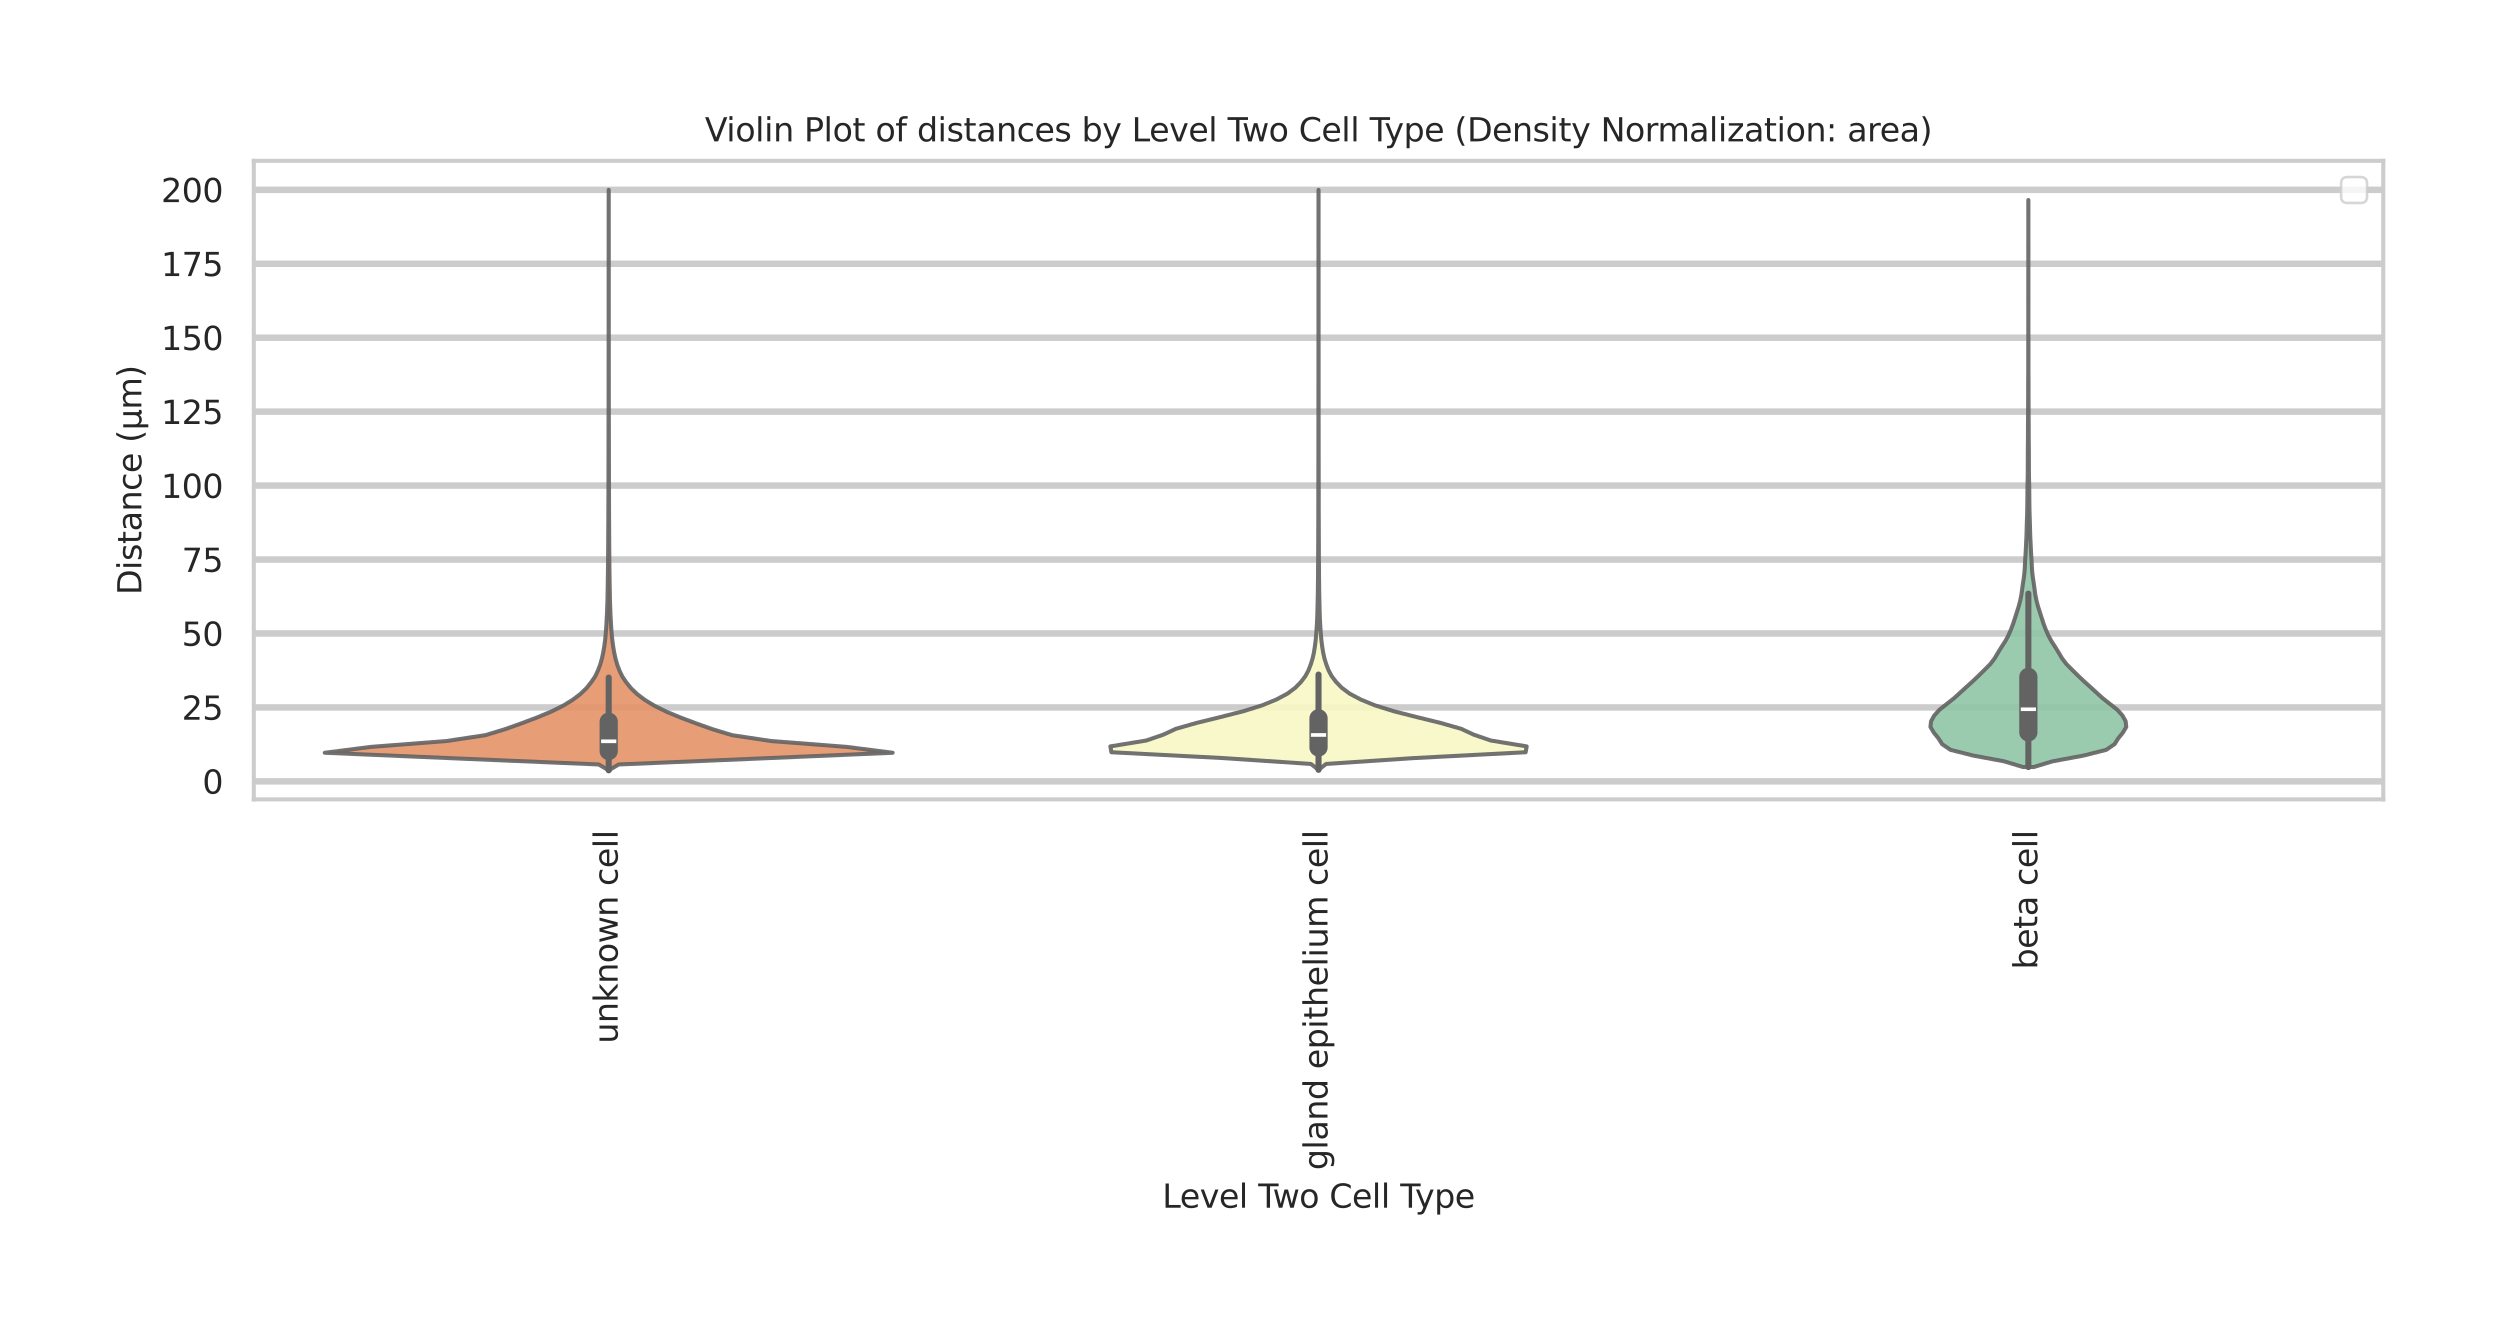 <?xml version="1.0" encoding="utf-8" standalone="no"?>
<!DOCTYPE svg PUBLIC "-//W3C//DTD SVG 1.1//EN"
  "http://www.w3.org/Graphics/SVG/1.1/DTD/svg11.dtd">
<svg xmlns:xlink="http://www.w3.org/1999/xlink" width="770.96pt" height="410.52pt" viewBox="0 0 770.96 410.52" xmlns="http://www.w3.org/2000/svg" version="1.1">
 <defs>
  <style type="text/css">*{stroke-linejoin: round; stroke-linecap: butt}</style>
 </defs>
 <g id="figure_1">
  <g id="patch_1">
   <path d="M 0 410.52 
L 770.96 410.52 
L 770.96 -0 
L 0 -0 
z
" style="fill: #ffffff"/>
  </g>
  <g id="axes_1">
   <g id="patch_2">
    <path d="M 78.266 246.512 
L 734.96 246.512 
L 734.96 49.598 
L 78.266 49.598 
z
" style="fill: #ffffff"/>
   </g>
   <g id="matplotlib.axis_1">
    <g id="xtick_1">
     <g id="text_1">
      <!-- unknown cell -->
      <g style="fill: #262626" transform="translate(190.474 321.836) rotate(-90) scale(0.1 -0.1)">
       <defs>
        <path id="DejaVuSans-75" d="M 544 1381 
L 544 3500 
L 1119 3500 
L 1119 1403 
Q 1119 906 1312 657 
Q 1506 409 1894 409 
Q 2359 409 2629 706 
Q 2900 1003 2900 1516 
L 2900 3500 
L 3475 3500 
L 3475 0 
L 2900 0 
L 2900 538 
Q 2691 219 2414 64 
Q 2138 -91 1772 -91 
Q 1169 -91 856 284 
Q 544 659 544 1381 
z
M 1991 3584 
L 1991 3584 
z
" transform="scale(0.016)"/>
        <path id="DejaVuSans-6e" d="M 3513 2113 
L 3513 0 
L 2938 0 
L 2938 2094 
Q 2938 2591 2744 2837 
Q 2550 3084 2163 3084 
Q 1697 3084 1428 2787 
Q 1159 2491 1159 1978 
L 1159 0 
L 581 0 
L 581 3500 
L 1159 3500 
L 1159 2956 
Q 1366 3272 1645 3428 
Q 1925 3584 2291 3584 
Q 2894 3584 3203 3211 
Q 3513 2838 3513 2113 
z
" transform="scale(0.016)"/>
        <path id="DejaVuSans-6b" d="M 581 4863 
L 1159 4863 
L 1159 1991 
L 2875 3500 
L 3609 3500 
L 1753 1863 
L 3688 0 
L 2938 0 
L 1159 1709 
L 1159 0 
L 581 0 
L 581 4863 
z
" transform="scale(0.016)"/>
        <path id="DejaVuSans-6f" d="M 1959 3097 
Q 1497 3097 1228 2736 
Q 959 2375 959 1747 
Q 959 1119 1226 758 
Q 1494 397 1959 397 
Q 2419 397 2687 759 
Q 2956 1122 2956 1747 
Q 2956 2369 2687 2733 
Q 2419 3097 1959 3097 
z
M 1959 3584 
Q 2709 3584 3137 3096 
Q 3566 2609 3566 1747 
Q 3566 888 3137 398 
Q 2709 -91 1959 -91 
Q 1206 -91 779 398 
Q 353 888 353 1747 
Q 353 2609 779 3096 
Q 1206 3584 1959 3584 
z
" transform="scale(0.016)"/>
        <path id="DejaVuSans-77" d="M 269 3500 
L 844 3500 
L 1563 769 
L 2278 3500 
L 2956 3500 
L 3675 769 
L 4391 3500 
L 4966 3500 
L 4050 0 
L 3372 0 
L 2619 2869 
L 1863 0 
L 1184 0 
L 269 3500 
z
" transform="scale(0.016)"/>
        <path id="DejaVuSans-20" transform="scale(0.016)"/>
        <path id="DejaVuSans-63" d="M 3122 3366 
L 3122 2828 
Q 2878 2963 2633 3030 
Q 2388 3097 2138 3097 
Q 1578 3097 1268 2742 
Q 959 2388 959 1747 
Q 959 1106 1268 751 
Q 1578 397 2138 397 
Q 2388 397 2633 464 
Q 2878 531 3122 666 
L 3122 134 
Q 2881 22 2623 -34 
Q 2366 -91 2075 -91 
Q 1284 -91 818 406 
Q 353 903 353 1747 
Q 353 2603 823 3093 
Q 1294 3584 2113 3584 
Q 2378 3584 2631 3529 
Q 2884 3475 3122 3366 
z
" transform="scale(0.016)"/>
        <path id="DejaVuSans-65" d="M 3597 1894 
L 3597 1613 
L 953 1613 
Q 991 1019 1311 708 
Q 1631 397 2203 397 
Q 2534 397 2845 478 
Q 3156 559 3463 722 
L 3463 178 
Q 3153 47 2828 -22 
Q 2503 -91 2169 -91 
Q 1331 -91 842 396 
Q 353 884 353 1716 
Q 353 2575 817 3079 
Q 1281 3584 2069 3584 
Q 2775 3584 3186 3129 
Q 3597 2675 3597 1894 
z
M 3022 2063 
Q 3016 2534 2758 2815 
Q 2500 3097 2075 3097 
Q 1594 3097 1305 2825 
Q 1016 2553 972 2059 
L 3022 2063 
z
" transform="scale(0.016)"/>
        <path id="DejaVuSans-6c" d="M 603 4863 
L 1178 4863 
L 1178 0 
L 603 0 
L 603 4863 
z
" transform="scale(0.016)"/>
       </defs>
       <use xlink:href="#DejaVuSans-75"/>
       <use xlink:href="#DejaVuSans-6e" transform="translate(63.379 0)"/>
       <use xlink:href="#DejaVuSans-6b" transform="translate(126.758 0)"/>
       <use xlink:href="#DejaVuSans-6e" transform="translate(184.668 0)"/>
       <use xlink:href="#DejaVuSans-6f" transform="translate(248.047 0)"/>
       <use xlink:href="#DejaVuSans-77" transform="translate(309.229 0)"/>
       <use xlink:href="#DejaVuSans-6e" transform="translate(391.016 0)"/>
       <use xlink:href="#DejaVuSans-20" transform="translate(454.395 0)"/>
       <use xlink:href="#DejaVuSans-63" transform="translate(486.182 0)"/>
       <use xlink:href="#DejaVuSans-65" transform="translate(541.162 0)"/>
       <use xlink:href="#DejaVuSans-6c" transform="translate(602.686 0)"/>
       <use xlink:href="#DejaVuSans-6c" transform="translate(630.469 0)"/>
      </g>
     </g>
    </g>
    <g id="xtick_2">
     <g id="text_2">
      <!-- gland epithelium cell -->
      <g style="fill: #262626" transform="translate(409.372 360.842) rotate(-90) scale(0.1 -0.1)">
       <defs>
        <path id="DejaVuSans-67" d="M 2906 1791 
Q 2906 2416 2648 2759 
Q 2391 3103 1925 3103 
Q 1463 3103 1205 2759 
Q 947 2416 947 1791 
Q 947 1169 1205 825 
Q 1463 481 1925 481 
Q 2391 481 2648 825 
Q 2906 1169 2906 1791 
z
M 3481 434 
Q 3481 -459 3084 -895 
Q 2688 -1331 1869 -1331 
Q 1566 -1331 1297 -1286 
Q 1028 -1241 775 -1147 
L 775 -588 
Q 1028 -725 1275 -790 
Q 1522 -856 1778 -856 
Q 2344 -856 2625 -561 
Q 2906 -266 2906 331 
L 2906 616 
Q 2728 306 2450 153 
Q 2172 0 1784 0 
Q 1141 0 747 490 
Q 353 981 353 1791 
Q 353 2603 747 3093 
Q 1141 3584 1784 3584 
Q 2172 3584 2450 3431 
Q 2728 3278 2906 2969 
L 2906 3500 
L 3481 3500 
L 3481 434 
z
" transform="scale(0.016)"/>
        <path id="DejaVuSans-61" d="M 2194 1759 
Q 1497 1759 1228 1600 
Q 959 1441 959 1056 
Q 959 750 1161 570 
Q 1363 391 1709 391 
Q 2188 391 2477 730 
Q 2766 1069 2766 1631 
L 2766 1759 
L 2194 1759 
z
M 3341 1997 
L 3341 0 
L 2766 0 
L 2766 531 
Q 2569 213 2275 61 
Q 1981 -91 1556 -91 
Q 1019 -91 701 211 
Q 384 513 384 1019 
Q 384 1609 779 1909 
Q 1175 2209 1959 2209 
L 2766 2209 
L 2766 2266 
Q 2766 2663 2505 2880 
Q 2244 3097 1772 3097 
Q 1472 3097 1187 3025 
Q 903 2953 641 2809 
L 641 3341 
Q 956 3463 1253 3523 
Q 1550 3584 1831 3584 
Q 2591 3584 2966 3190 
Q 3341 2797 3341 1997 
z
" transform="scale(0.016)"/>
        <path id="DejaVuSans-64" d="M 2906 2969 
L 2906 4863 
L 3481 4863 
L 3481 0 
L 2906 0 
L 2906 525 
Q 2725 213 2448 61 
Q 2172 -91 1784 -91 
Q 1150 -91 751 415 
Q 353 922 353 1747 
Q 353 2572 751 3078 
Q 1150 3584 1784 3584 
Q 2172 3584 2448 3432 
Q 2725 3281 2906 2969 
z
M 947 1747 
Q 947 1113 1208 752 
Q 1469 391 1925 391 
Q 2381 391 2643 752 
Q 2906 1113 2906 1747 
Q 2906 2381 2643 2742 
Q 2381 3103 1925 3103 
Q 1469 3103 1208 2742 
Q 947 2381 947 1747 
z
" transform="scale(0.016)"/>
        <path id="DejaVuSans-70" d="M 1159 525 
L 1159 -1331 
L 581 -1331 
L 581 3500 
L 1159 3500 
L 1159 2969 
Q 1341 3281 1617 3432 
Q 1894 3584 2278 3584 
Q 2916 3584 3314 3078 
Q 3713 2572 3713 1747 
Q 3713 922 3314 415 
Q 2916 -91 2278 -91 
Q 1894 -91 1617 61 
Q 1341 213 1159 525 
z
M 3116 1747 
Q 3116 2381 2855 2742 
Q 2594 3103 2138 3103 
Q 1681 3103 1420 2742 
Q 1159 2381 1159 1747 
Q 1159 1113 1420 752 
Q 1681 391 2138 391 
Q 2594 391 2855 752 
Q 3116 1113 3116 1747 
z
" transform="scale(0.016)"/>
        <path id="DejaVuSans-69" d="M 603 3500 
L 1178 3500 
L 1178 0 
L 603 0 
L 603 3500 
z
M 603 4863 
L 1178 4863 
L 1178 4134 
L 603 4134 
L 603 4863 
z
" transform="scale(0.016)"/>
        <path id="DejaVuSans-74" d="M 1172 4494 
L 1172 3500 
L 2356 3500 
L 2356 3053 
L 1172 3053 
L 1172 1153 
Q 1172 725 1289 603 
Q 1406 481 1766 481 
L 2356 481 
L 2356 0 
L 1766 0 
Q 1100 0 847 248 
Q 594 497 594 1153 
L 594 3053 
L 172 3053 
L 172 3500 
L 594 3500 
L 594 4494 
L 1172 4494 
z
" transform="scale(0.016)"/>
        <path id="DejaVuSans-68" d="M 3513 2113 
L 3513 0 
L 2938 0 
L 2938 2094 
Q 2938 2591 2744 2837 
Q 2550 3084 2163 3084 
Q 1697 3084 1428 2787 
Q 1159 2491 1159 1978 
L 1159 0 
L 581 0 
L 581 4863 
L 1159 4863 
L 1159 2956 
Q 1366 3272 1645 3428 
Q 1925 3584 2291 3584 
Q 2894 3584 3203 3211 
Q 3513 2838 3513 2113 
z
" transform="scale(0.016)"/>
        <path id="DejaVuSans-6d" d="M 3328 2828 
Q 3544 3216 3844 3400 
Q 4144 3584 4550 3584 
Q 5097 3584 5394 3201 
Q 5691 2819 5691 2113 
L 5691 0 
L 5113 0 
L 5113 2094 
Q 5113 2597 4934 2840 
Q 4756 3084 4391 3084 
Q 3944 3084 3684 2787 
Q 3425 2491 3425 1978 
L 3425 0 
L 2847 0 
L 2847 2094 
Q 2847 2600 2669 2842 
Q 2491 3084 2119 3084 
Q 1678 3084 1418 2786 
Q 1159 2488 1159 1978 
L 1159 0 
L 581 0 
L 581 3500 
L 1159 3500 
L 1159 2956 
Q 1356 3278 1631 3431 
Q 1906 3584 2284 3584 
Q 2666 3584 2933 3390 
Q 3200 3197 3328 2828 
z
" transform="scale(0.016)"/>
       </defs>
       <use xlink:href="#DejaVuSans-67"/>
       <use xlink:href="#DejaVuSans-6c" transform="translate(63.477 0)"/>
       <use xlink:href="#DejaVuSans-61" transform="translate(91.26 0)"/>
       <use xlink:href="#DejaVuSans-6e" transform="translate(152.539 0)"/>
       <use xlink:href="#DejaVuSans-64" transform="translate(215.918 0)"/>
       <use xlink:href="#DejaVuSans-20" transform="translate(279.395 0)"/>
       <use xlink:href="#DejaVuSans-65" transform="translate(311.182 0)"/>
       <use xlink:href="#DejaVuSans-70" transform="translate(372.705 0)"/>
       <use xlink:href="#DejaVuSans-69" transform="translate(436.182 0)"/>
       <use xlink:href="#DejaVuSans-74" transform="translate(463.965 0)"/>
       <use xlink:href="#DejaVuSans-68" transform="translate(503.174 0)"/>
       <use xlink:href="#DejaVuSans-65" transform="translate(566.553 0)"/>
       <use xlink:href="#DejaVuSans-6c" transform="translate(628.076 0)"/>
       <use xlink:href="#DejaVuSans-69" transform="translate(655.859 0)"/>
       <use xlink:href="#DejaVuSans-75" transform="translate(683.643 0)"/>
       <use xlink:href="#DejaVuSans-6d" transform="translate(747.021 0)"/>
       <use xlink:href="#DejaVuSans-20" transform="translate(844.434 0)"/>
       <use xlink:href="#DejaVuSans-63" transform="translate(876.221 0)"/>
       <use xlink:href="#DejaVuSans-65" transform="translate(931.201 0)"/>
       <use xlink:href="#DejaVuSans-6c" transform="translate(992.725 0)"/>
       <use xlink:href="#DejaVuSans-6c" transform="translate(1020.508 0)"/>
      </g>
     </g>
    </g>
    <g id="xtick_3">
     <g id="text_3">
      <!-- beta cell -->
      <g style="fill: #262626" transform="translate(628.27 298.948) rotate(-90) scale(0.1 -0.1)">
       <defs>
        <path id="DejaVuSans-62" d="M 3116 1747 
Q 3116 2381 2855 2742 
Q 2594 3103 2138 3103 
Q 1681 3103 1420 2742 
Q 1159 2381 1159 1747 
Q 1159 1113 1420 752 
Q 1681 391 2138 391 
Q 2594 391 2855 752 
Q 3116 1113 3116 1747 
z
M 1159 2969 
Q 1341 3281 1617 3432 
Q 1894 3584 2278 3584 
Q 2916 3584 3314 3078 
Q 3713 2572 3713 1747 
Q 3713 922 3314 415 
Q 2916 -91 2278 -91 
Q 1894 -91 1617 61 
Q 1341 213 1159 525 
L 1159 0 
L 581 0 
L 581 4863 
L 1159 4863 
L 1159 2969 
z
" transform="scale(0.016)"/>
       </defs>
       <use xlink:href="#DejaVuSans-62"/>
       <use xlink:href="#DejaVuSans-65" transform="translate(63.477 0)"/>
       <use xlink:href="#DejaVuSans-74" transform="translate(125 0)"/>
       <use xlink:href="#DejaVuSans-61" transform="translate(164.209 0)"/>
       <use xlink:href="#DejaVuSans-20" transform="translate(225.488 0)"/>
       <use xlink:href="#DejaVuSans-63" transform="translate(257.275 0)"/>
       <use xlink:href="#DejaVuSans-65" transform="translate(312.256 0)"/>
       <use xlink:href="#DejaVuSans-6c" transform="translate(373.779 0)"/>
       <use xlink:href="#DejaVuSans-6c" transform="translate(401.562 0)"/>
      </g>
     </g>
    </g>
    <g id="text_4">
     <!-- Level Two Cell Type -->
     <g style="fill: #262626" transform="translate(358.439 372.441) scale(0.1 -0.1)">
      <defs>
       <path id="DejaVuSans-4c" d="M 628 4666 
L 1259 4666 
L 1259 531 
L 3531 531 
L 3531 0 
L 628 0 
L 628 4666 
z
" transform="scale(0.016)"/>
       <path id="DejaVuSans-76" d="M 191 3500 
L 800 3500 
L 1894 563 
L 2988 3500 
L 3597 3500 
L 2284 0 
L 1503 0 
L 191 3500 
z
" transform="scale(0.016)"/>
       <path id="DejaVuSans-54" d="M -19 4666 
L 3928 4666 
L 3928 4134 
L 2272 4134 
L 2272 0 
L 1638 0 
L 1638 4134 
L -19 4134 
L -19 4666 
z
" transform="scale(0.016)"/>
       <path id="DejaVuSans-43" d="M 4122 4306 
L 4122 3641 
Q 3803 3938 3442 4084 
Q 3081 4231 2675 4231 
Q 1875 4231 1450 3742 
Q 1025 3253 1025 2328 
Q 1025 1406 1450 917 
Q 1875 428 2675 428 
Q 3081 428 3442 575 
Q 3803 722 4122 1019 
L 4122 359 
Q 3791 134 3420 21 
Q 3050 -91 2638 -91 
Q 1578 -91 968 557 
Q 359 1206 359 2328 
Q 359 3453 968 4101 
Q 1578 4750 2638 4750 
Q 3056 4750 3426 4639 
Q 3797 4528 4122 4306 
z
" transform="scale(0.016)"/>
       <path id="DejaVuSans-79" d="M 2059 -325 
Q 1816 -950 1584 -1140 
Q 1353 -1331 966 -1331 
L 506 -1331 
L 506 -850 
L 844 -850 
Q 1081 -850 1212 -737 
Q 1344 -625 1503 -206 
L 1606 56 
L 191 3500 
L 800 3500 
L 1894 763 
L 2988 3500 
L 3597 3500 
L 2059 -325 
z
" transform="scale(0.016)"/>
      </defs>
      <use xlink:href="#DejaVuSans-4c"/>
      <use xlink:href="#DejaVuSans-65" transform="translate(53.963 0)"/>
      <use xlink:href="#DejaVuSans-76" transform="translate(115.486 0)"/>
      <use xlink:href="#DejaVuSans-65" transform="translate(174.666 0)"/>
      <use xlink:href="#DejaVuSans-6c" transform="translate(236.189 0)"/>
      <use xlink:href="#DejaVuSans-20" transform="translate(263.973 0)"/>
      <use xlink:href="#DejaVuSans-54" transform="translate(295.76 0)"/>
      <use xlink:href="#DejaVuSans-77" transform="translate(340.344 0)"/>
      <use xlink:href="#DejaVuSans-6f" transform="translate(422.131 0)"/>
      <use xlink:href="#DejaVuSans-20" transform="translate(483.312 0)"/>
      <use xlink:href="#DejaVuSans-43" transform="translate(515.1 0)"/>
      <use xlink:href="#DejaVuSans-65" transform="translate(584.924 0)"/>
      <use xlink:href="#DejaVuSans-6c" transform="translate(646.447 0)"/>
      <use xlink:href="#DejaVuSans-6c" transform="translate(674.23 0)"/>
      <use xlink:href="#DejaVuSans-20" transform="translate(702.014 0)"/>
      <use xlink:href="#DejaVuSans-54" transform="translate(733.801 0)"/>
      <use xlink:href="#DejaVuSans-79" transform="translate(779.26 0)"/>
      <use xlink:href="#DejaVuSans-70" transform="translate(838.439 0)"/>
      <use xlink:href="#DejaVuSans-65" transform="translate(901.916 0)"/>
     </g>
    </g>
   </g>
   <g id="matplotlib.axis_2">
    <g id="ytick_1">
     <g id="line2d_1">
      <path d="M 78.266 240.956 
L 734.96 240.956 
" clip-path="url(#p53f8f7e854)" style="fill: none; stroke: #cccccc; stroke-width: 2; stroke-linecap: round"/>
     </g>
     <g id="text_5">
      <!-- 0 -->
      <g style="fill: #262626" transform="translate(62.403 244.755) scale(0.1 -0.1)">
       <defs>
        <path id="DejaVuSans-30" d="M 2034 4250 
Q 1547 4250 1301 3770 
Q 1056 3291 1056 2328 
Q 1056 1369 1301 889 
Q 1547 409 2034 409 
Q 2525 409 2770 889 
Q 3016 1369 3016 2328 
Q 3016 3291 2770 3770 
Q 2525 4250 2034 4250 
z
M 2034 4750 
Q 2819 4750 3233 4129 
Q 3647 3509 3647 2328 
Q 3647 1150 3233 529 
Q 2819 -91 2034 -91 
Q 1250 -91 836 529 
Q 422 1150 422 2328 
Q 422 3509 836 4129 
Q 1250 4750 2034 4750 
z
" transform="scale(0.016)"/>
       </defs>
       <use xlink:href="#DejaVuSans-30"/>
      </g>
     </g>
    </g>
    <g id="ytick_2">
     <g id="line2d_2">
      <path d="M 78.266 218.154 
L 734.96 218.154 
" clip-path="url(#p53f8f7e854)" style="fill: none; stroke: #cccccc; stroke-width: 2; stroke-linecap: round"/>
     </g>
     <g id="text_6">
      <!-- 25 -->
      <g style="fill: #262626" transform="translate(56.041 221.953) scale(0.1 -0.1)">
       <defs>
        <path id="DejaVuSans-32" d="M 1228 531 
L 3431 531 
L 3431 0 
L 469 0 
L 469 531 
Q 828 903 1448 1529 
Q 2069 2156 2228 2338 
Q 2531 2678 2651 2914 
Q 2772 3150 2772 3378 
Q 2772 3750 2511 3984 
Q 2250 4219 1831 4219 
Q 1534 4219 1204 4116 
Q 875 4013 500 3803 
L 500 4441 
Q 881 4594 1212 4672 
Q 1544 4750 1819 4750 
Q 2544 4750 2975 4387 
Q 3406 4025 3406 3419 
Q 3406 3131 3298 2873 
Q 3191 2616 2906 2266 
Q 2828 2175 2409 1742 
Q 1991 1309 1228 531 
z
" transform="scale(0.016)"/>
        <path id="DejaVuSans-35" d="M 691 4666 
L 3169 4666 
L 3169 4134 
L 1269 4134 
L 1269 2991 
Q 1406 3038 1543 3061 
Q 1681 3084 1819 3084 
Q 2600 3084 3056 2656 
Q 3513 2228 3513 1497 
Q 3513 744 3044 326 
Q 2575 -91 1722 -91 
Q 1428 -91 1123 -41 
Q 819 9 494 109 
L 494 744 
Q 775 591 1075 516 
Q 1375 441 1709 441 
Q 2250 441 2565 725 
Q 2881 1009 2881 1497 
Q 2881 1984 2565 2268 
Q 2250 2553 1709 2553 
Q 1456 2553 1204 2497 
Q 953 2441 691 2322 
L 691 4666 
z
" transform="scale(0.016)"/>
       </defs>
       <use xlink:href="#DejaVuSans-32"/>
       <use xlink:href="#DejaVuSans-35" transform="translate(63.623 0)"/>
      </g>
     </g>
    </g>
    <g id="ytick_3">
     <g id="line2d_3">
      <path d="M 78.266 195.352 
L 734.96 195.352 
" clip-path="url(#p53f8f7e854)" style="fill: none; stroke: #cccccc; stroke-width: 2; stroke-linecap: round"/>
     </g>
     <g id="text_7">
      <!-- 50 -->
      <g style="fill: #262626" transform="translate(56.041 199.151) scale(0.1 -0.1)">
       <use xlink:href="#DejaVuSans-35"/>
       <use xlink:href="#DejaVuSans-30" transform="translate(63.623 0)"/>
      </g>
     </g>
    </g>
    <g id="ytick_4">
     <g id="line2d_4">
      <path d="M 78.266 172.55 
L 734.96 172.55 
" clip-path="url(#p53f8f7e854)" style="fill: none; stroke: #cccccc; stroke-width: 2; stroke-linecap: round"/>
     </g>
     <g id="text_8">
      <!-- 75 -->
      <g style="fill: #262626" transform="translate(56.041 176.35) scale(0.1 -0.1)">
       <defs>
        <path id="DejaVuSans-37" d="M 525 4666 
L 3525 4666 
L 3525 4397 
L 1831 0 
L 1172 0 
L 2766 4134 
L 525 4134 
L 525 4666 
z
" transform="scale(0.016)"/>
       </defs>
       <use xlink:href="#DejaVuSans-37"/>
       <use xlink:href="#DejaVuSans-35" transform="translate(63.623 0)"/>
      </g>
     </g>
    </g>
    <g id="ytick_5">
     <g id="line2d_5">
      <path d="M 78.266 149.748 
L 734.96 149.748 
" clip-path="url(#p53f8f7e854)" style="fill: none; stroke: #cccccc; stroke-width: 2; stroke-linecap: round"/>
     </g>
     <g id="text_9">
      <!-- 100 -->
      <g style="fill: #262626" transform="translate(49.678 153.548) scale(0.1 -0.1)">
       <defs>
        <path id="DejaVuSans-31" d="M 794 531 
L 1825 531 
L 1825 4091 
L 703 3866 
L 703 4441 
L 1819 4666 
L 2450 4666 
L 2450 531 
L 3481 531 
L 3481 0 
L 794 0 
L 794 531 
z
" transform="scale(0.016)"/>
       </defs>
       <use xlink:href="#DejaVuSans-31"/>
       <use xlink:href="#DejaVuSans-30" transform="translate(63.623 0)"/>
       <use xlink:href="#DejaVuSans-30" transform="translate(127.246 0)"/>
      </g>
     </g>
    </g>
    <g id="ytick_6">
     <g id="line2d_6">
      <path d="M 78.266 126.946 
L 734.96 126.946 
" clip-path="url(#p53f8f7e854)" style="fill: none; stroke: #cccccc; stroke-width: 2; stroke-linecap: round"/>
     </g>
     <g id="text_10">
      <!-- 125 -->
      <g style="fill: #262626" transform="translate(49.678 130.746) scale(0.1 -0.1)">
       <use xlink:href="#DejaVuSans-31"/>
       <use xlink:href="#DejaVuSans-32" transform="translate(63.623 0)"/>
       <use xlink:href="#DejaVuSans-35" transform="translate(127.246 0)"/>
      </g>
     </g>
    </g>
    <g id="ytick_7">
     <g id="line2d_7">
      <path d="M 78.266 104.144 
L 734.96 104.144 
" clip-path="url(#p53f8f7e854)" style="fill: none; stroke: #cccccc; stroke-width: 2; stroke-linecap: round"/>
     </g>
     <g id="text_11">
      <!-- 150 -->
      <g style="fill: #262626" transform="translate(49.678 107.944) scale(0.1 -0.1)">
       <use xlink:href="#DejaVuSans-31"/>
       <use xlink:href="#DejaVuSans-35" transform="translate(63.623 0)"/>
       <use xlink:href="#DejaVuSans-30" transform="translate(127.246 0)"/>
      </g>
     </g>
    </g>
    <g id="ytick_8">
     <g id="line2d_8">
      <path d="M 78.266 81.343 
L 734.96 81.343 
" clip-path="url(#p53f8f7e854)" style="fill: none; stroke: #cccccc; stroke-width: 2; stroke-linecap: round"/>
     </g>
     <g id="text_12">
      <!-- 175 -->
      <g style="fill: #262626" transform="translate(49.678 85.142) scale(0.1 -0.1)">
       <use xlink:href="#DejaVuSans-31"/>
       <use xlink:href="#DejaVuSans-37" transform="translate(63.623 0)"/>
       <use xlink:href="#DejaVuSans-35" transform="translate(127.246 0)"/>
      </g>
     </g>
    </g>
    <g id="ytick_9">
     <g id="line2d_9">
      <path d="M 78.266 58.541 
L 734.96 58.541 
" clip-path="url(#p53f8f7e854)" style="fill: none; stroke: #cccccc; stroke-width: 2; stroke-linecap: round"/>
     </g>
     <g id="text_13">
      <!-- 200 -->
      <g style="fill: #262626" transform="translate(49.678 62.34) scale(0.1 -0.1)">
       <use xlink:href="#DejaVuSans-32"/>
       <use xlink:href="#DejaVuSans-30" transform="translate(63.623 0)"/>
       <use xlink:href="#DejaVuSans-30" transform="translate(127.246 0)"/>
      </g>
     </g>
    </g>
    <g id="text_14">
     <!-- Distance (μm) -->
     <g style="fill: #262626" transform="translate(43.598 183.46) rotate(-90) scale(0.1 -0.1)">
      <defs>
       <path id="DejaVuSans-44" d="M 1259 4147 
L 1259 519 
L 2022 519 
Q 2988 519 3436 956 
Q 3884 1394 3884 2338 
Q 3884 3275 3436 3711 
Q 2988 4147 2022 4147 
L 1259 4147 
z
M 628 4666 
L 1925 4666 
Q 3281 4666 3915 4102 
Q 4550 3538 4550 2338 
Q 4550 1131 3912 565 
Q 3275 0 1925 0 
L 628 0 
L 628 4666 
z
" transform="scale(0.016)"/>
       <path id="DejaVuSans-73" d="M 2834 3397 
L 2834 2853 
Q 2591 2978 2328 3040 
Q 2066 3103 1784 3103 
Q 1356 3103 1142 2972 
Q 928 2841 928 2578 
Q 928 2378 1081 2264 
Q 1234 2150 1697 2047 
L 1894 2003 
Q 2506 1872 2764 1633 
Q 3022 1394 3022 966 
Q 3022 478 2636 193 
Q 2250 -91 1575 -91 
Q 1294 -91 989 -36 
Q 684 19 347 128 
L 347 722 
Q 666 556 975 473 
Q 1284 391 1588 391 
Q 1994 391 2212 530 
Q 2431 669 2431 922 
Q 2431 1156 2273 1281 
Q 2116 1406 1581 1522 
L 1381 1569 
Q 847 1681 609 1914 
Q 372 2147 372 2553 
Q 372 3047 722 3315 
Q 1072 3584 1716 3584 
Q 2034 3584 2315 3537 
Q 2597 3491 2834 3397 
z
" transform="scale(0.016)"/>
       <path id="DejaVuSans-28" d="M 1984 4856 
Q 1566 4138 1362 3434 
Q 1159 2731 1159 2009 
Q 1159 1288 1364 580 
Q 1569 -128 1984 -844 
L 1484 -844 
Q 1016 -109 783 600 
Q 550 1309 550 2009 
Q 550 2706 781 3412 
Q 1013 4119 1484 4856 
L 1984 4856 
z
" transform="scale(0.016)"/>
       <path id="DejaVuSans-3bc" d="M 544 -1331 
L 544 3500 
L 1119 3500 
L 1119 1325 
Q 1119 872 1334 640 
Q 1550 409 1972 409 
Q 2434 409 2667 671 
Q 2900 934 2900 1459 
L 2900 3500 
L 3475 3500 
L 3475 806 
Q 3475 619 3529 530 
Q 3584 441 3700 441 
Q 3728 441 3778 458 
Q 3828 475 3916 513 
L 3916 50 
Q 3788 -22 3673 -56 
Q 3559 -91 3450 -91 
Q 3234 -91 3106 31 
Q 2978 153 2931 403 
Q 2775 156 2548 32 
Q 2322 -91 2016 -91 
Q 1697 -91 1473 31 
Q 1250 153 1119 397 
L 1119 -1331 
L 544 -1331 
z
" transform="scale(0.016)"/>
       <path id="DejaVuSans-29" d="M 513 4856 
L 1013 4856 
Q 1481 4119 1714 3412 
Q 1947 2706 1947 2009 
Q 1947 1309 1714 600 
Q 1481 -109 1013 -844 
L 513 -844 
Q 928 -128 1133 580 
Q 1338 1288 1338 2009 
Q 1338 2731 1133 3434 
Q 928 4138 513 4856 
z
" transform="scale(0.016)"/>
      </defs>
      <use xlink:href="#DejaVuSans-44"/>
      <use xlink:href="#DejaVuSans-69" transform="translate(77.002 0)"/>
      <use xlink:href="#DejaVuSans-73" transform="translate(104.785 0)"/>
      <use xlink:href="#DejaVuSans-74" transform="translate(156.885 0)"/>
      <use xlink:href="#DejaVuSans-61" transform="translate(196.094 0)"/>
      <use xlink:href="#DejaVuSans-6e" transform="translate(257.373 0)"/>
      <use xlink:href="#DejaVuSans-63" transform="translate(320.752 0)"/>
      <use xlink:href="#DejaVuSans-65" transform="translate(375.732 0)"/>
      <use xlink:href="#DejaVuSans-20" transform="translate(437.256 0)"/>
      <use xlink:href="#DejaVuSans-28" transform="translate(469.043 0)"/>
      <use xlink:href="#DejaVuSans-3bc" transform="translate(508.057 0)"/>
      <use xlink:href="#DejaVuSans-6d" transform="translate(571.68 0)"/>
      <use xlink:href="#DejaVuSans-29" transform="translate(669.092 0)"/>
     </g>
    </g>
   </g>
   <g id="FillBetweenPolyCollection_1">
    <defs>
     <path id="macf0c3d0c9" d="M 187.719 -172.958 
L 187.71 -172.958 
L 184.638 -174.767 
L 142.084 -176.575 
L 100.155 -178.383 
L 114.337 -180.191 
L 137.668 -181.999 
L 149.671 -183.808 
L 155.633 -185.616 
L 160.724 -187.424 
L 165.528 -189.232 
L 169.899 -191.041 
L 173.568 -192.849 
L 176.537 -194.657 
L 178.931 -196.465 
L 180.82 -198.273 
L 182.281 -200.082 
L 183.515 -201.89 
L 184.381 -203.698 
L 185.068 -205.506 
L 185.584 -207.314 
L 185.988 -209.123 
L 186.302 -210.931 
L 186.557 -212.739 
L 186.755 -214.547 
L 186.902 -216.355 
L 187.017 -218.164 
L 187.112 -219.972 
L 187.206 -221.78 
L 187.262 -223.588 
L 187.33 -225.397 
L 187.36 -227.205 
L 187.4 -229.013 
L 187.429 -230.821 
L 187.454 -232.629 
L 187.485 -234.438 
L 187.501 -236.246 
L 187.522 -238.054 
L 187.529 -239.862 
L 187.553 -241.67 
L 187.564 -243.479 
L 187.57 -245.287 
L 187.581 -247.095 
L 187.589 -248.903 
L 187.604 -250.711 
L 187.607 -252.52 
L 187.613 -254.328 
L 187.619 -256.136 
L 187.629 -257.944 
L 187.63 -259.752 
L 187.635 -261.561 
L 187.646 -263.369 
L 187.644 -265.177 
L 187.645 -266.985 
L 187.656 -268.794 
L 187.656 -270.602 
L 187.662 -272.41 
L 187.66 -274.218 
L 187.666 -276.026 
L 187.668 -277.835 
L 187.669 -279.643 
L 187.675 -281.451 
L 187.677 -283.259 
L 187.678 -285.067 
L 187.682 -286.876 
L 187.682 -288.684 
L 187.685 -290.492 
L 187.682 -292.3 
L 187.689 -294.108 
L 187.689 -295.917 
L 187.69 -297.725 
L 187.689 -299.533 
L 187.693 -301.341 
L 187.691 -303.15 
L 187.693 -304.958 
L 187.693 -306.766 
L 187.696 -308.574 
L 187.696 -310.382 
L 187.695 -312.191 
L 187.698 -313.999 
L 187.696 -315.807 
L 187.697 -317.615 
L 187.699 -319.423 
L 187.699 -321.232 
L 187.699 -323.04 
L 187.7 -324.848 
L 187.699 -326.656 
L 187.701 -328.464 
L 187.702 -330.273 
L 187.701 -332.081 
L 187.702 -333.889 
L 187.703 -335.697 
L 187.703 -337.506 
L 187.703 -339.314 
L 187.703 -341.122 
L 187.705 -342.93 
L 187.704 -344.738 
L 187.705 -346.547 
L 187.704 -348.355 
L 187.705 -350.163 
L 187.709 -351.971 
L 187.72 -351.971 
L 187.72 -351.971 
L 187.724 -350.163 
L 187.725 -348.355 
L 187.724 -346.547 
L 187.725 -344.738 
L 187.724 -342.93 
L 187.726 -341.122 
L 187.727 -339.314 
L 187.727 -337.506 
L 187.727 -335.697 
L 187.728 -333.889 
L 187.728 -332.081 
L 187.727 -330.273 
L 187.728 -328.464 
L 187.73 -326.656 
L 187.73 -324.848 
L 187.73 -323.04 
L 187.73 -321.232 
L 187.73 -319.423 
L 187.732 -317.615 
L 187.734 -315.807 
L 187.731 -313.999 
L 187.735 -312.191 
L 187.733 -310.382 
L 187.733 -308.574 
L 187.737 -306.766 
L 187.737 -304.958 
L 187.738 -303.15 
L 187.737 -301.341 
L 187.74 -299.533 
L 187.739 -297.725 
L 187.741 -295.917 
L 187.741 -294.108 
L 187.747 -292.3 
L 187.745 -290.492 
L 187.747 -288.684 
L 187.747 -286.876 
L 187.751 -285.067 
L 187.752 -283.259 
L 187.754 -281.451 
L 187.76 -279.643 
L 187.761 -277.835 
L 187.763 -276.026 
L 187.769 -274.218 
L 187.767 -272.41 
L 187.773 -270.602 
L 187.773 -268.794 
L 187.784 -266.985 
L 187.785 -265.177 
L 187.784 -263.369 
L 187.794 -261.561 
L 187.799 -259.752 
L 187.8 -257.944 
L 187.81 -256.136 
L 187.816 -254.328 
L 187.822 -252.52 
L 187.826 -250.711 
L 187.841 -248.903 
L 187.849 -247.095 
L 187.86 -245.287 
L 187.866 -243.479 
L 187.877 -241.67 
L 187.9 -239.862 
L 187.907 -238.054 
L 187.929 -236.246 
L 187.945 -234.438 
L 187.975 -232.629 
L 188 -230.821 
L 188.029 -229.013 
L 188.069 -227.205 
L 188.099 -225.397 
L 188.167 -223.588 
L 188.223 -221.78 
L 188.317 -219.972 
L 188.412 -218.164 
L 188.528 -216.355 
L 188.674 -214.547 
L 188.872 -212.739 
L 189.127 -210.931 
L 189.441 -209.123 
L 189.845 -207.314 
L 190.361 -205.506 
L 191.048 -203.698 
L 191.914 -201.89 
L 193.148 -200.082 
L 194.61 -198.273 
L 196.498 -196.465 
L 198.893 -194.657 
L 201.861 -192.849 
L 205.53 -191.041 
L 209.901 -189.232 
L 214.706 -187.424 
L 219.797 -185.616 
L 225.759 -183.808 
L 237.761 -181.999 
L 261.092 -180.191 
L 275.274 -178.383 
L 233.345 -176.575 
L 190.792 -174.767 
L 187.719 -172.958 
z
" style="stroke: #636363; stroke-opacity: 0.9; stroke-width: 1.25"/>
    </defs>
    <g clip-path="url(#p53f8f7e854)">
     <use xlink:href="#macf0c3d0c9" x="0" y="410.52" style="fill: #e49467; fill-opacity: 0.9; stroke: #636363; stroke-opacity: 0.9; stroke-width: 1.25"/>
    </g>
   </g>
   <g id="FillBetweenPolyCollection_2">
    <defs>
     <path id="m2ca8ca7338" d="M 406.619 -173.121 
L 406.606 -173.121 
L 404.285 -174.928 
L 377.297 -176.734 
L 342.743 -178.541 
L 342.419 -180.347 
L 353.473 -182.154 
L 358.746 -183.96 
L 362.63 -185.767 
L 368.959 -187.573 
L 376.306 -189.379 
L 383.415 -191.186 
L 389.202 -192.992 
L 393.608 -194.799 
L 397.002 -196.605 
L 399.429 -198.412 
L 401.197 -200.218 
L 402.566 -202.025 
L 403.529 -203.831 
L 404.22 -205.638 
L 404.781 -207.444 
L 405.181 -209.251 
L 405.471 -211.057 
L 405.706 -212.864 
L 405.878 -214.67 
L 406.013 -216.477 
L 406.127 -218.283 
L 406.211 -220.09 
L 406.268 -221.896 
L 406.314 -223.703 
L 406.355 -225.509 
L 406.393 -227.315 
L 406.418 -229.122 
L 406.436 -230.928 
L 406.463 -232.735 
L 406.468 -234.541 
L 406.485 -236.348 
L 406.5 -238.154 
L 406.509 -239.961 
L 406.511 -241.767 
L 406.522 -243.574 
L 406.528 -245.38 
L 406.532 -247.187 
L 406.539 -248.993 
L 406.546 -250.8 
L 406.553 -252.606 
L 406.556 -254.413 
L 406.56 -256.219 
L 406.555 -258.026 
L 406.556 -259.832 
L 406.563 -261.639 
L 406.568 -263.445 
L 406.569 -265.251 
L 406.568 -267.058 
L 406.574 -268.864 
L 406.58 -270.671 
L 406.579 -272.477 
L 406.579 -274.284 
L 406.583 -276.09 
L 406.583 -277.897 
L 406.583 -279.703 
L 406.587 -281.51 
L 406.591 -283.316 
L 406.588 -285.123 
L 406.586 -286.929 
L 406.592 -288.736 
L 406.59 -290.542 
L 406.594 -292.349 
L 406.592 -294.155 
L 406.591 -295.962 
L 406.592 -297.768 
L 406.593 -299.575 
L 406.596 -301.381 
L 406.597 -303.187 
L 406.599 -304.994 
L 406.595 -306.8 
L 406.599 -308.607 
L 406.597 -310.413 
L 406.6 -312.22 
L 406.598 -314.026 
L 406.601 -315.833 
L 406.6 -317.639 
L 406.602 -319.446 
L 406.599 -321.252 
L 406.601 -323.059 
L 406.603 -324.865 
L 406.603 -326.672 
L 406.602 -328.478 
L 406.6 -330.285 
L 406.605 -332.091 
L 406.603 -333.898 
L 406.602 -335.704 
L 406.605 -337.511 
L 406.603 -339.317 
L 406.603 -341.123 
L 406.605 -342.93 
L 406.605 -344.736 
L 406.603 -346.543 
L 406.606 -348.349 
L 406.604 -350.156 
L 406.608 -351.962 
L 406.617 -351.962 
L 406.617 -351.962 
L 406.622 -350.156 
L 406.62 -348.349 
L 406.622 -346.543 
L 406.62 -344.736 
L 406.62 -342.93 
L 406.623 -341.123 
L 406.622 -339.317 
L 406.621 -337.511 
L 406.623 -335.704 
L 406.622 -333.898 
L 406.62 -332.091 
L 406.626 -330.285 
L 406.623 -328.478 
L 406.623 -326.672 
L 406.622 -324.865 
L 406.625 -323.059 
L 406.626 -321.252 
L 406.623 -319.446 
L 406.626 -317.639 
L 406.624 -315.833 
L 406.628 -314.026 
L 406.625 -312.22 
L 406.628 -310.413 
L 406.627 -308.607 
L 406.63 -306.8 
L 406.627 -304.994 
L 406.628 -303.187 
L 406.629 -301.381 
L 406.632 -299.575 
L 406.634 -297.768 
L 406.634 -295.962 
L 406.633 -294.155 
L 406.632 -292.349 
L 406.635 -290.542 
L 406.634 -288.736 
L 406.639 -286.929 
L 406.637 -285.123 
L 406.635 -283.316 
L 406.638 -281.51 
L 406.642 -279.703 
L 406.642 -277.897 
L 406.643 -276.09 
L 406.647 -274.284 
L 406.646 -272.477 
L 406.645 -270.671 
L 406.651 -268.864 
L 406.658 -267.058 
L 406.657 -265.251 
L 406.657 -263.445 
L 406.663 -261.639 
L 406.669 -259.832 
L 406.67 -258.026 
L 406.665 -256.219 
L 406.669 -254.413 
L 406.672 -252.606 
L 406.679 -250.8 
L 406.686 -248.993 
L 406.693 -247.187 
L 406.697 -245.38 
L 406.703 -243.574 
L 406.714 -241.767 
L 406.716 -239.961 
L 406.725 -238.154 
L 406.741 -236.348 
L 406.758 -234.541 
L 406.762 -232.735 
L 406.789 -230.928 
L 406.807 -229.122 
L 406.832 -227.315 
L 406.87 -225.509 
L 406.911 -223.703 
L 406.957 -221.896 
L 407.014 -220.09 
L 407.098 -218.283 
L 407.213 -216.477 
L 407.348 -214.67 
L 407.519 -212.864 
L 407.754 -211.057 
L 408.044 -209.251 
L 408.444 -207.444 
L 409.006 -205.638 
L 409.696 -203.831 
L 410.659 -202.025 
L 412.028 -200.218 
L 413.797 -198.412 
L 416.223 -196.605 
L 419.617 -194.799 
L 424.023 -192.992 
L 429.811 -191.186 
L 436.919 -189.379 
L 444.266 -187.573 
L 450.595 -185.767 
L 454.479 -183.96 
L 459.752 -182.154 
L 470.806 -180.347 
L 470.482 -178.541 
L 435.928 -176.734 
L 408.941 -174.928 
L 406.619 -173.121 
z
" style="stroke: #636363; stroke-opacity: 0.9; stroke-width: 1.25"/>
    </defs>
    <g clip-path="url(#p53f8f7e854)">
     <use xlink:href="#m2ca8ca7338" x="0" y="410.52" style="fill: #f7f7c6; fill-opacity: 0.9; stroke: #636363; stroke-opacity: 0.9; stroke-width: 1.25"/>
    </g>
   </g>
   <g id="FillBetweenPolyCollection_3">
    <defs>
     <path id="mda082c4dd7" d="M 627.154 -173.977 
L 623.867 -173.977 
L 618.022 -175.743 
L 608.493 -177.51 
L 601.499 -179.276 
L 598.904 -181.042 
L 597.801 -182.809 
L 596.359 -184.575 
L 595.317 -186.341 
L 595.502 -188.107 
L 596.489 -189.874 
L 598.089 -191.64 
L 600.319 -193.406 
L 602.565 -195.173 
L 604.511 -196.939 
L 606.442 -198.705 
L 608.413 -200.472 
L 610.262 -202.238 
L 612.056 -204.004 
L 613.808 -205.77 
L 615.138 -207.537 
L 616.187 -209.303 
L 617.27 -211.069 
L 618.421 -212.836 
L 619.373 -214.602 
L 620.135 -216.368 
L 620.803 -218.135 
L 621.38 -219.901 
L 621.946 -221.667 
L 622.507 -223.433 
L 622.978 -225.2 
L 623.341 -226.966 
L 623.584 -228.732 
L 623.828 -230.499 
L 624.1 -232.265 
L 624.314 -234.031 
L 624.432 -235.798 
L 624.51 -237.564 
L 624.635 -239.33 
L 624.732 -241.097 
L 624.808 -242.863 
L 624.9 -244.629 
L 624.968 -246.395 
L 625.008 -248.162 
L 625.061 -249.928 
L 625.121 -251.694 
L 625.171 -253.461 
L 625.192 -255.227 
L 625.214 -256.993 
L 625.223 -258.76 
L 625.243 -260.526 
L 625.29 -262.292 
L 625.324 -264.058 
L 625.338 -265.825 
L 625.339 -267.591 
L 625.345 -269.357 
L 625.35 -271.124 
L 625.366 -272.89 
L 625.383 -274.656 
L 625.399 -276.423 
L 625.402 -278.189 
L 625.406 -279.955 
L 625.421 -281.721 
L 625.431 -283.488 
L 625.437 -285.254 
L 625.448 -287.02 
L 625.457 -288.787 
L 625.455 -290.553 
L 625.457 -292.319 
L 625.469 -294.086 
L 625.481 -295.852 
L 625.484 -297.618 
L 625.484 -299.384 
L 625.481 -301.151 
L 625.481 -302.917 
L 625.485 -304.683 
L 625.487 -306.45 
L 625.493 -308.216 
L 625.499 -309.982 
L 625.496 -311.749 
L 625.496 -313.515 
L 625.497 -315.281 
L 625.494 -317.047 
L 625.491 -318.814 
L 625.494 -320.58 
L 625.498 -322.346 
L 625.496 -324.113 
L 625.495 -325.879 
L 625.5 -327.645 
L 625.502 -329.412 
L 625.497 -331.178 
L 625.489 -332.944 
L 625.491 -334.71 
L 625.5 -336.477 
L 625.505 -338.243 
L 625.507 -340.009 
L 625.504 -341.776 
L 625.505 -343.542 
L 625.502 -345.308 
L 625.498 -347.075 
L 625.503 -348.841 
L 625.518 -348.841 
L 625.518 -348.841 
L 625.523 -347.075 
L 625.519 -345.308 
L 625.517 -343.542 
L 625.517 -341.776 
L 625.515 -340.009 
L 625.516 -338.243 
L 625.522 -336.477 
L 625.531 -334.71 
L 625.533 -332.944 
L 625.524 -331.178 
L 625.519 -329.412 
L 625.521 -327.645 
L 625.527 -325.879 
L 625.525 -324.113 
L 625.523 -322.346 
L 625.528 -320.58 
L 625.53 -318.814 
L 625.527 -317.047 
L 625.524 -315.281 
L 625.525 -313.515 
L 625.525 -311.749 
L 625.523 -309.982 
L 625.528 -308.216 
L 625.534 -306.45 
L 625.536 -304.683 
L 625.54 -302.917 
L 625.54 -301.151 
L 625.537 -299.384 
L 625.537 -297.618 
L 625.54 -295.852 
L 625.552 -294.086 
L 625.564 -292.319 
L 625.566 -290.553 
L 625.565 -288.787 
L 625.573 -287.02 
L 625.584 -285.254 
L 625.59 -283.488 
L 625.601 -281.721 
L 625.615 -279.955 
L 625.619 -278.189 
L 625.623 -276.423 
L 625.638 -274.656 
L 625.655 -272.89 
L 625.671 -271.124 
L 625.676 -269.357 
L 625.683 -267.591 
L 625.683 -265.825 
L 625.697 -264.058 
L 625.731 -262.292 
L 625.778 -260.526 
L 625.798 -258.76 
L 625.807 -256.993 
L 625.829 -255.227 
L 625.85 -253.461 
L 625.9 -251.694 
L 625.961 -249.928 
L 626.013 -248.162 
L 626.053 -246.395 
L 626.121 -244.629 
L 626.214 -242.863 
L 626.29 -241.097 
L 626.387 -239.33 
L 626.511 -237.564 
L 626.589 -235.798 
L 626.707 -234.031 
L 626.921 -232.265 
L 627.193 -230.499 
L 627.437 -228.732 
L 627.68 -226.966 
L 628.043 -225.2 
L 628.514 -223.433 
L 629.075 -221.667 
L 629.642 -219.901 
L 630.218 -218.135 
L 630.886 -216.368 
L 631.648 -214.602 
L 632.601 -212.836 
L 633.751 -211.069 
L 634.835 -209.303 
L 635.884 -207.537 
L 637.213 -205.77 
L 638.965 -204.004 
L 640.759 -202.238 
L 642.608 -200.472 
L 644.58 -198.705 
L 646.51 -196.939 
L 648.457 -195.173 
L 650.702 -193.406 
L 652.932 -191.64 
L 654.532 -189.874 
L 655.519 -188.107 
L 655.704 -186.341 
L 654.662 -184.575 
L 653.221 -182.809 
L 652.117 -181.042 
L 649.522 -179.276 
L 642.528 -177.51 
L 632.999 -175.743 
L 627.154 -173.977 
z
" style="stroke: #636363; stroke-opacity: 0.9; stroke-width: 1.25"/>
    </defs>
    <g clip-path="url(#p53f8f7e854)">
     <use xlink:href="#mda082c4dd7" x="0" y="410.52" style="fill: #90c6a6; fill-opacity: 0.9; stroke: #636363; stroke-opacity: 0.9; stroke-width: 1.25"/>
    </g>
   </g>
   <g id="line2d_10">
    <path d="M 187.715 237.562 
L 187.715 208.952 
" clip-path="url(#p53f8f7e854)" style="fill: none; stroke: #636363; stroke-width: 1.875; stroke-linecap: round"/>
   </g>
   <g id="line2d_11">
    <path d="M 187.715 231.617 
L 187.715 222.551 
" clip-path="url(#p53f8f7e854)" style="fill: none; stroke: #636363; stroke-width: 5.625; stroke-linecap: round"/>
   </g>
   <g id="line2d_12">
    <path d="M 187.715 228.599 
" clip-path="url(#p53f8f7e854)" style="fill: none; stroke: #636363; stroke-width: 1.5; stroke-linecap: round"/>
    <defs>
     <path id="m78628ea91d" d="M 2.344 0 
L -2.344 -0 
" style="stroke: #ffffff; stroke-width: 1.125"/>
    </defs>
    <g clip-path="url(#p53f8f7e854)">
     <use xlink:href="#m78628ea91d" x="187.715" y="228.599" style="fill: #ffffff; stroke: #ffffff; stroke-width: 1.125"/>
    </g>
   </g>
   <g id="line2d_13">
    <path d="M 406.613 237.399 
L 406.613 208.028 
" clip-path="url(#p53f8f7e854)" style="fill: none; stroke: #636363; stroke-width: 1.875; stroke-linecap: round"/>
   </g>
   <g id="line2d_14">
    <path d="M 406.613 230.501 
L 406.613 221.512 
" clip-path="url(#p53f8f7e854)" style="fill: none; stroke: #636363; stroke-width: 5.625; stroke-linecap: round"/>
   </g>
   <g id="line2d_15">
    <path d="M 406.613 226.653 
" clip-path="url(#p53f8f7e854)" style="fill: none; stroke: #636363; stroke-width: 1.5; stroke-linecap: round"/>
    <g clip-path="url(#p53f8f7e854)">
     <use xlink:href="#m78628ea91d" x="406.613" y="226.653" style="fill: #ffffff; stroke: #ffffff; stroke-width: 1.125"/>
    </g>
   </g>
   <g id="line2d_16">
    <path d="M 625.511 236.543 
L 625.511 183.069 
" clip-path="url(#p53f8f7e854)" style="fill: none; stroke: #636363; stroke-width: 1.875; stroke-linecap: round"/>
   </g>
   <g id="line2d_17">
    <path d="M 625.511 225.851 
L 625.511 208.738 
" clip-path="url(#p53f8f7e854)" style="fill: none; stroke: #636363; stroke-width: 5.625; stroke-linecap: round"/>
   </g>
   <g id="line2d_18">
    <path d="M 625.511 218.725 
" clip-path="url(#p53f8f7e854)" style="fill: none; stroke: #636363; stroke-width: 1.5; stroke-linecap: round"/>
    <g clip-path="url(#p53f8f7e854)">
     <use xlink:href="#m78628ea91d" x="625.511" y="218.725" style="fill: #ffffff; stroke: #ffffff; stroke-width: 1.125"/>
    </g>
   </g>
   <g id="patch_3">
    <path d="M 78.266 246.512 
L 78.266 49.598 
" style="fill: none; stroke: #cccccc; stroke-width: 1.25; stroke-linejoin: miter; stroke-linecap: square"/>
   </g>
   <g id="patch_4">
    <path d="M 734.96 246.512 
L 734.96 49.598 
" style="fill: none; stroke: #cccccc; stroke-width: 1.25; stroke-linejoin: miter; stroke-linecap: square"/>
   </g>
   <g id="patch_5">
    <path d="M 78.266 246.512 
L 734.96 246.512 
" style="fill: none; stroke: #cccccc; stroke-width: 1.25; stroke-linejoin: miter; stroke-linecap: square"/>
   </g>
   <g id="patch_6">
    <path d="M 78.266 49.598 
L 734.96 49.598 
" style="fill: none; stroke: #cccccc; stroke-width: 1.25; stroke-linejoin: miter; stroke-linecap: square"/>
   </g>
   <g id="text_15">
    <!-- Violin Plot of distances by Level Two Cell Type (Density Normalization: area) -->
    <g style="fill: #262626" transform="translate(217.367 43.598) scale(0.1 -0.1)">
     <defs>
      <path id="DejaVuSans-56" d="M 1831 0 
L 50 4666 
L 709 4666 
L 2188 738 
L 3669 4666 
L 4325 4666 
L 2547 0 
L 1831 0 
z
" transform="scale(0.016)"/>
      <path id="DejaVuSans-50" d="M 1259 4147 
L 1259 2394 
L 2053 2394 
Q 2494 2394 2734 2622 
Q 2975 2850 2975 3272 
Q 2975 3691 2734 3919 
Q 2494 4147 2053 4147 
L 1259 4147 
z
M 628 4666 
L 2053 4666 
Q 2838 4666 3239 4311 
Q 3641 3956 3641 3272 
Q 3641 2581 3239 2228 
Q 2838 1875 2053 1875 
L 1259 1875 
L 1259 0 
L 628 0 
L 628 4666 
z
" transform="scale(0.016)"/>
      <path id="DejaVuSans-66" d="M 2375 4863 
L 2375 4384 
L 1825 4384 
Q 1516 4384 1395 4259 
Q 1275 4134 1275 3809 
L 1275 3500 
L 2222 3500 
L 2222 3053 
L 1275 3053 
L 1275 0 
L 697 0 
L 697 3053 
L 147 3053 
L 147 3500 
L 697 3500 
L 697 3744 
Q 697 4328 969 4595 
Q 1241 4863 1831 4863 
L 2375 4863 
z
" transform="scale(0.016)"/>
      <path id="DejaVuSans-4e" d="M 628 4666 
L 1478 4666 
L 3547 763 
L 3547 4666 
L 4159 4666 
L 4159 0 
L 3309 0 
L 1241 3903 
L 1241 0 
L 628 0 
L 628 4666 
z
" transform="scale(0.016)"/>
      <path id="DejaVuSans-72" d="M 2631 2963 
Q 2534 3019 2420 3045 
Q 2306 3072 2169 3072 
Q 1681 3072 1420 2755 
Q 1159 2438 1159 1844 
L 1159 0 
L 581 0 
L 581 3500 
L 1159 3500 
L 1159 2956 
Q 1341 3275 1631 3429 
Q 1922 3584 2338 3584 
Q 2397 3584 2469 3576 
Q 2541 3569 2628 3553 
L 2631 2963 
z
" transform="scale(0.016)"/>
      <path id="DejaVuSans-7a" d="M 353 3500 
L 3084 3500 
L 3084 2975 
L 922 459 
L 3084 459 
L 3084 0 
L 275 0 
L 275 525 
L 2438 3041 
L 353 3041 
L 353 3500 
z
" transform="scale(0.016)"/>
      <path id="DejaVuSans-3a" d="M 750 794 
L 1409 794 
L 1409 0 
L 750 0 
L 750 794 
z
M 750 3309 
L 1409 3309 
L 1409 2516 
L 750 2516 
L 750 3309 
z
" transform="scale(0.016)"/>
     </defs>
     <use xlink:href="#DejaVuSans-56"/>
     <use xlink:href="#DejaVuSans-69" transform="translate(66.158 0)"/>
     <use xlink:href="#DejaVuSans-6f" transform="translate(93.941 0)"/>
     <use xlink:href="#DejaVuSans-6c" transform="translate(155.123 0)"/>
     <use xlink:href="#DejaVuSans-69" transform="translate(182.906 0)"/>
     <use xlink:href="#DejaVuSans-6e" transform="translate(210.689 0)"/>
     <use xlink:href="#DejaVuSans-20" transform="translate(274.068 0)"/>
     <use xlink:href="#DejaVuSans-50" transform="translate(305.855 0)"/>
     <use xlink:href="#DejaVuSans-6c" transform="translate(366.158 0)"/>
     <use xlink:href="#DejaVuSans-6f" transform="translate(393.941 0)"/>
     <use xlink:href="#DejaVuSans-74" transform="translate(455.123 0)"/>
     <use xlink:href="#DejaVuSans-20" transform="translate(494.332 0)"/>
     <use xlink:href="#DejaVuSans-6f" transform="translate(526.119 0)"/>
     <use xlink:href="#DejaVuSans-66" transform="translate(587.301 0)"/>
     <use xlink:href="#DejaVuSans-20" transform="translate(622.506 0)"/>
     <use xlink:href="#DejaVuSans-64" transform="translate(654.293 0)"/>
     <use xlink:href="#DejaVuSans-69" transform="translate(717.77 0)"/>
     <use xlink:href="#DejaVuSans-73" transform="translate(745.553 0)"/>
     <use xlink:href="#DejaVuSans-74" transform="translate(797.652 0)"/>
     <use xlink:href="#DejaVuSans-61" transform="translate(836.861 0)"/>
     <use xlink:href="#DejaVuSans-6e" transform="translate(898.141 0)"/>
     <use xlink:href="#DejaVuSans-63" transform="translate(961.52 0)"/>
     <use xlink:href="#DejaVuSans-65" transform="translate(1016.5 0)"/>
     <use xlink:href="#DejaVuSans-73" transform="translate(1078.023 0)"/>
     <use xlink:href="#DejaVuSans-20" transform="translate(1130.123 0)"/>
     <use xlink:href="#DejaVuSans-62" transform="translate(1161.91 0)"/>
     <use xlink:href="#DejaVuSans-79" transform="translate(1225.387 0)"/>
     <use xlink:href="#DejaVuSans-20" transform="translate(1284.566 0)"/>
     <use xlink:href="#DejaVuSans-4c" transform="translate(1316.354 0)"/>
     <use xlink:href="#DejaVuSans-65" transform="translate(1370.316 0)"/>
     <use xlink:href="#DejaVuSans-76" transform="translate(1431.84 0)"/>
     <use xlink:href="#DejaVuSans-65" transform="translate(1491.02 0)"/>
     <use xlink:href="#DejaVuSans-6c" transform="translate(1552.543 0)"/>
     <use xlink:href="#DejaVuSans-20" transform="translate(1580.326 0)"/>
     <use xlink:href="#DejaVuSans-54" transform="translate(1612.113 0)"/>
     <use xlink:href="#DejaVuSans-77" transform="translate(1656.697 0)"/>
     <use xlink:href="#DejaVuSans-6f" transform="translate(1738.484 0)"/>
     <use xlink:href="#DejaVuSans-20" transform="translate(1799.666 0)"/>
     <use xlink:href="#DejaVuSans-43" transform="translate(1831.453 0)"/>
     <use xlink:href="#DejaVuSans-65" transform="translate(1901.277 0)"/>
     <use xlink:href="#DejaVuSans-6c" transform="translate(1962.801 0)"/>
     <use xlink:href="#DejaVuSans-6c" transform="translate(1990.584 0)"/>
     <use xlink:href="#DejaVuSans-20" transform="translate(2018.367 0)"/>
     <use xlink:href="#DejaVuSans-54" transform="translate(2050.154 0)"/>
     <use xlink:href="#DejaVuSans-79" transform="translate(2095.613 0)"/>
     <use xlink:href="#DejaVuSans-70" transform="translate(2154.793 0)"/>
     <use xlink:href="#DejaVuSans-65" transform="translate(2218.27 0)"/>
     <use xlink:href="#DejaVuSans-20" transform="translate(2279.793 0)"/>
     <use xlink:href="#DejaVuSans-28" transform="translate(2311.58 0)"/>
     <use xlink:href="#DejaVuSans-44" transform="translate(2350.594 0)"/>
     <use xlink:href="#DejaVuSans-65" transform="translate(2427.596 0)"/>
     <use xlink:href="#DejaVuSans-6e" transform="translate(2489.119 0)"/>
     <use xlink:href="#DejaVuSans-73" transform="translate(2552.498 0)"/>
     <use xlink:href="#DejaVuSans-69" transform="translate(2604.598 0)"/>
     <use xlink:href="#DejaVuSans-74" transform="translate(2632.381 0)"/>
     <use xlink:href="#DejaVuSans-79" transform="translate(2671.59 0)"/>
     <use xlink:href="#DejaVuSans-20" transform="translate(2730.77 0)"/>
     <use xlink:href="#DejaVuSans-4e" transform="translate(2762.557 0)"/>
     <use xlink:href="#DejaVuSans-6f" transform="translate(2837.361 0)"/>
     <use xlink:href="#DejaVuSans-72" transform="translate(2898.543 0)"/>
     <use xlink:href="#DejaVuSans-6d" transform="translate(2937.906 0)"/>
     <use xlink:href="#DejaVuSans-61" transform="translate(3035.318 0)"/>
     <use xlink:href="#DejaVuSans-6c" transform="translate(3096.598 0)"/>
     <use xlink:href="#DejaVuSans-69" transform="translate(3124.381 0)"/>
     <use xlink:href="#DejaVuSans-7a" transform="translate(3152.164 0)"/>
     <use xlink:href="#DejaVuSans-61" transform="translate(3204.654 0)"/>
     <use xlink:href="#DejaVuSans-74" transform="translate(3265.934 0)"/>
     <use xlink:href="#DejaVuSans-69" transform="translate(3305.143 0)"/>
     <use xlink:href="#DejaVuSans-6f" transform="translate(3332.926 0)"/>
     <use xlink:href="#DejaVuSans-6e" transform="translate(3394.107 0)"/>
     <use xlink:href="#DejaVuSans-3a" transform="translate(3457.486 0)"/>
     <use xlink:href="#DejaVuSans-20" transform="translate(3491.178 0)"/>
     <use xlink:href="#DejaVuSans-61" transform="translate(3522.965 0)"/>
     <use xlink:href="#DejaVuSans-72" transform="translate(3584.244 0)"/>
     <use xlink:href="#DejaVuSans-65" transform="translate(3623.107 0)"/>
     <use xlink:href="#DejaVuSans-61" transform="translate(3684.631 0)"/>
     <use xlink:href="#DejaVuSans-29" transform="translate(3745.91 0)"/>
    </g>
   </g>
   <g id="legend_1">
    <g id="patch_7">
     <path d="M 723.96 62.598 
L 727.96 62.598 
Q 729.96 62.598 729.96 60.598 
L 729.96 56.598 
Q 729.96 54.598 727.96 54.598 
L 723.96 54.598 
Q 721.96 54.598 721.96 56.598 
L 721.96 60.598 
Q 721.96 62.598 723.96 62.598 
z
" style="fill: #ffffff; opacity: 0.8; stroke: #cccccc; stroke-width: 0.8; stroke-linejoin: miter"/>
    </g>
   </g>
  </g>
 </g>
 <defs>
  <clipPath id="p53f8f7e854">
   <rect x="78.266" y="49.598" width="656.694" height="196.914"/>
  </clipPath>
 </defs>
</svg>
